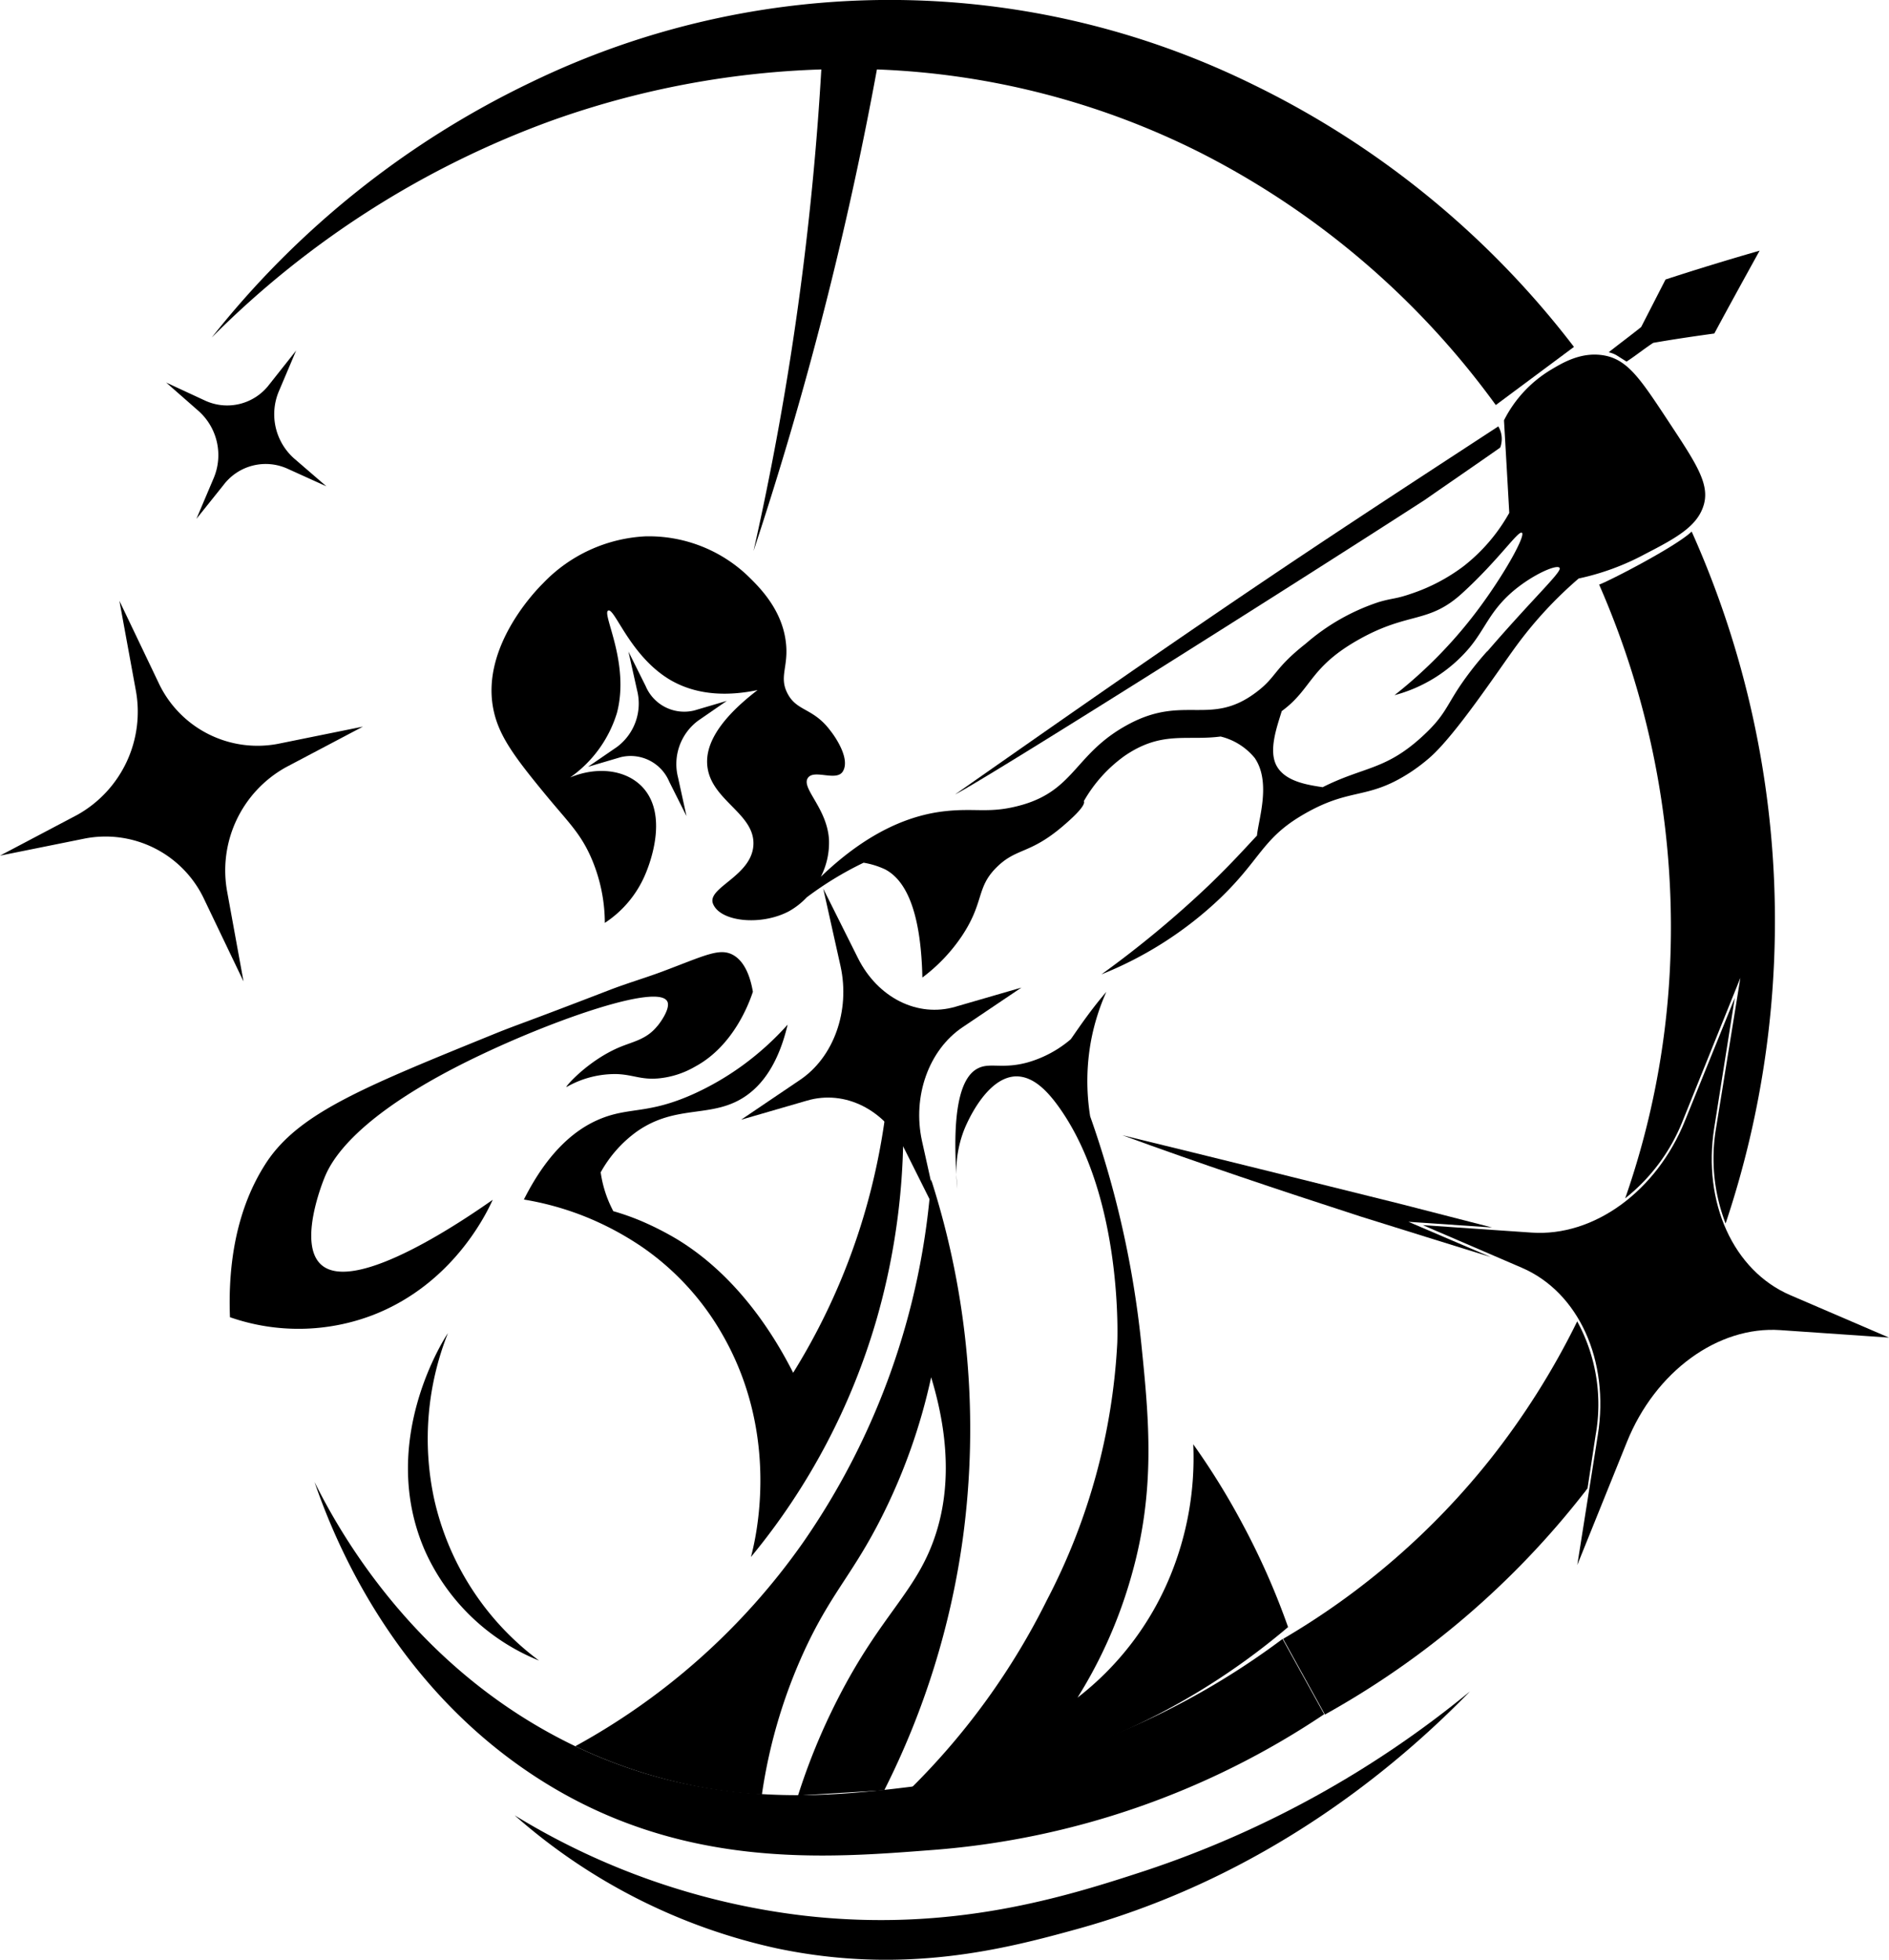 <svg id="Layer_1" data-name="Layer 1" xmlns="http://www.w3.org/2000/svg" viewBox="0 0 232.71 241.34"><path d="M172.41,148.24c-11.41-2.84-22.82-5.68-34.14-8.43,9.46,3.46,19.26,6.74,29.32,10,5.41,1.69,10.82,3.38,16.06,5l-10.14-4.34,10.3.7Z" transform="translate(0 -0.01)"/><path d="M158,201.84l5.13,9.27a100.2,100.2,0,0,1-48,16.7c-13.07,1-31.57,2.69-49.6-9.29-17.26-11.46-24.32-28.84-26.78-36,3.17,6.37,12.36,22.72,31.3,32.13,17.43,8.66,33.29,6.49,43.57,5.22A94.27,94.27,0,0,0,158,201.84Z" transform="translate(0 -0.01)"/><path d="M196.57,176.73l-1,6.57c-.16.17-.24.35-.41.53a105.48,105.48,0,0,1-31.94,27.32l-5.15-9.32a91.84,91.84,0,0,0,25.5-22.1,94.55,94.55,0,0,0,10.73-17A21.35,21.35,0,0,1,196.57,176.73Z" transform="translate(0 -0.01)"/><path d="M208.4,65.47C206.46,67.34,198,71.68,197,72a105.12,105.12,0,0,1,8.7,47.72,100.76,100.76,0,0,1-5.49,27.86,22.94,22.94,0,0,0,7.1-9.58l7.09-17.57-3,18.54a22.27,22.27,0,0,0,1.18,11.71A117.22,117.22,0,0,0,208.4,65.47Z" transform="translate(0 -0.01)"/><path d="M101.18,8.56C100.69,17,99.87,26,98.61,35.51c-1.55,11.7-3.56,22.5-5.78,32.35,3.23-9.75,6.36-20.32,9.2-31.67,2.42-9.64,4.39-18.87,6-27.63a96.58,96.58,0,0,1,40,10.33,102.07,102.07,0,0,1,36.24,31l9.63-7.16a110.76,110.76,0,0,0-39.66-32.37,101.35,101.35,0,0,0-88.79-.23A111.48,111.48,0,0,0,26.08,41.58,114,114,0,0,1,68,14.85,108.82,108.82,0,0,1,101.18,8.56Z" transform="translate(0 -0.01)"/><path d="M114.71,145.27a89.48,89.48,0,0,1-15.84,44.78,82.84,82.84,0,0,1-28,25,61.87,61.87,0,0,0,11.28,4.11A60.22,60.22,0,0,0,93.86,221a64.44,64.44,0,0,1,5.74-18.79c3.09-6.33,5.62-8.66,9-15.35a72.24,72.24,0,0,0,6.11-17.24c2.75,9,1.86,15.28.59,19.24-2.29,7.16-6.7,9.79-12.11,20.4a78,78,0,0,0-4.88,11.86l5.77-.35,4.85-.29a98.52,98.52,0,0,0,9.68-31A100.39,100.39,0,0,0,114.71,145.27Z" transform="translate(0 -0.01)"/><path d="M39.47,155.66c-2.71-2.67.29-10.1.52-10.66.71-1.72,3.42-7.59,19.27-15.1,9.38-4.46,21.85-8.77,22.95-6.56.46.93-1.17,3-1.27,3.07-1.25,1.52-2.72,1.81-4.37,2.46-4.12,1.64-7.13,5.17-6.77,5a12,12,0,0,1,6.25-1.59c2,.09,2.92.72,5.08.53a11,11,0,0,0,4.5-1.45c4.77-2.56,6.69-7.92,7.12-9.22C92.21,119,91,118,90.31,117.61c-1.68-.92-3.46.07-8.79,2.07-2.13.79-4.32,1.43-6.44,2.25-11.29,4.35-10.91,4.09-14,5.33C45,133.8,37,137,32.93,143c-2,3-5,8.93-4.6,19.22A25.63,25.63,0,0,0,46,161.93c9.73-3.8,13.86-12.33,14.7-14.17C58.08,149.59,43.6,159.73,39.47,155.66Z" transform="translate(0 -0.01)"/><path d="M79.33,153.73A32.83,32.83,0,0,1,89,164.36c7.2,12.53,4.09,25.21,3.51,27.39A81.52,81.52,0,0,0,108,162.44a84.63,84.63,0,0,0,1.71-39.57,81.79,81.79,0,0,1-2.41,23.63,79.6,79.6,0,0,1-9.59,22.56c-2.26-4.47-6.76-11.84-14.25-16.41a37.25,37.25,0,0,0-4.31-2.21,30.17,30.17,0,0,0-3.6-1.28l-.1-.2A14.46,14.46,0,0,1,74,144.38a15.37,15.37,0,0,1,4.42-5c5-3.53,9.42-1.5,13.61-4.51,1.75-1.26,3.82-3.66,5-8.68a35.57,35.57,0,0,1-5.41,4.92,34.47,34.47,0,0,1-6.18,3.62c-5.54,2.49-7.78,1.6-11.33,3-2.76,1.09-6.36,3.61-9.57,10a36.12,36.12,0,0,1,7.29,2A37,37,0,0,1,79.33,153.73Z" transform="translate(0 -0.01)"/><path d="M205.15,51.31c-3.08-4.65-4.67-7-7.49-7.52s-5.15.89-6.64,1.78a15.31,15.31,0,0,0-5.74,6.2q.33,5.7.65,11.4a21.87,21.87,0,0,1-5.62,6.56,22.58,22.58,0,0,1-6.54,3.42c-1.89.65-2.17.49-3.91,1a26.17,26.17,0,0,0-9,5.12c-4,3.15-3.56,4.09-6.12,6-5.57,4.2-8.81.32-15.54,3.84s-6.67,8.09-13.22,10c-4,1.15-5.59.37-9.51.79s-9.22,2.19-15.35,8.08a9.21,9.21,0,0,0,1-4.64c-.27-3.87-3.47-6.29-2.59-7.54.77-1.1,3.51.49,4.3-.79,1-1.63-1.16-4.56-1.52-5-2.13-2.87-4.15-2.35-5.31-4.63-1.06-2.06.18-3.28-.19-6.3-.49-4.11-3.36-6.87-4.8-8.26a17.68,17.68,0,0,0-12.53-4.76A18.74,18.74,0,0,0,66.9,71.84c-.79.78-7.52,7.62-6.17,15.25.6,3.39,2.53,6,6.66,11,2.74,3.31,4.24,4.66,5.58,7.88a20.3,20.3,0,0,1,1.54,7.69,13.31,13.31,0,0,0,4.9-5.78c.33-.74,3.2-7.34-.32-11-2.06-2.12-5.58-2.49-8.85-1.13A15.1,15.1,0,0,0,76,87.81c1.62-6.14-1.88-12.22-1.08-12.61s2.73,5.72,7.77,8.61c3.52,2,7.46,1.84,10.64,1.18-5.5,4.21-6.38,7.28-6.2,9.27.39,4.34,5.94,5.91,5.68,9.86-.25,3.76-5.62,5.17-5,7.11.8,2.3,5.91,2.84,9.38,1a9.2,9.2,0,0,0,2.2-1.72,41.66,41.66,0,0,1,7-4.26,10.19,10.19,0,0,1,2.65.82c2.36,1.24,4.4,4.72,4.59,13.32a21.07,21.07,0,0,0,4.79-5c2.86-4.23,1.8-6,4.29-8.51s4.08-1.6,8.21-5.12c.69-.59,2.92-2.5,2.6-3.09h0a17.52,17.52,0,0,1,5-5.56c4.58-3.15,7.63-1.85,11.85-2.4a7.84,7.84,0,0,1,4.2,2.64c2.06,3,.45,7.61.28,9.56-1.36,1.44-3,3.3-6,6.19A127.43,127.43,0,0,1,135.69,120a45.91,45.91,0,0,0,14.64-9.39c4.85-4.67,5.18-7.2,9.74-10,6.22-3.79,8.13-1.92,13.58-5.43a21.86,21.86,0,0,0,2.5-1.89c3.21-2.82,8.4-10.68,10.66-13.76a49.75,49.75,0,0,1,7.67-8.28,30.78,30.78,0,0,0,8.16-3c3.88-2,6.53-3.45,7.27-6.14S208.71,56.73,205.15,51.31Zm-21.94,28.9a39.41,39.41,0,0,0-3.39,4.33c-1.74,2.61-1.91,3.76-4.88,6.41-4.38,3.91-7,3.49-12,6-1.83-.28-4.57-.68-5.65-2.59s.05-4.92.61-6.78c3.75-2.74,3.38-5.39,9.54-8.84S176,76.88,180.2,73c4.47-4.09,6.85-7.71,7.29-7.38s-1.88,4.64-5.07,9a56.28,56.28,0,0,1-10.63,11A18.21,18.21,0,0,0,181,79.81c2-2.4,2.51-4.52,5.4-7,2.48-2.09,5.41-3.34,5.73-2.87s-3.06,3.52-8.89,10.27Z" transform="translate(0 -0.01)"/><path d="M147,177.87a38.24,38.24,0,0,1-2.83,16.2,36.43,36.43,0,0,1-11.43,15,57.69,57.69,0,0,0,6.64-15c3-10.52,2.18-19.18,1.23-28.48a121,121,0,0,0-6.31-28.11,27.4,27.4,0,0,1,.13-9.43,27.07,27.07,0,0,1,1.86-5.89c-.78.9-1.57,1.9-2.38,3s-1.36,1.92-2,2.83a14.14,14.14,0,0,1-5.27,2.84c-3.13.87-4.66,0-6.12.72-1.75.84-3.29,3.87-2.7,13.13a14,14,0,0,1,1-5.65c.26-.63,2.68-6.4,6.37-6.47,2,0,3.7,1.57,5.35,3.91,7.9,11.19,7.1,28.91,7.1,28.91A76.94,76.94,0,0,1,129,197a87.09,87.09,0,0,1-16.67,23.12,82.74,82.74,0,0,0,24.4-6.2,85.48,85.48,0,0,0,21.95-13.54,90.12,90.12,0,0,0-5.56-12.6A88.75,88.75,0,0,0,147,177.87Z" transform="translate(0 -0.01)"/><path d="M117.82,144.67a14.23,14.23,0,0,0,.13,1.73C117.89,145.8,117.85,145.22,117.82,144.67Z" transform="translate(0 -0.01)"/><path d="M30,120.87l-4.79-10a13.43,13.43,0,0,0-14.75-7.6L0,105.38l9.48-5a14.54,14.54,0,0,0,7.23-15.47L14.71,74l4.78,10a13.46,13.46,0,0,0,14.76,7.61l10.46-2.12-9.48,5A14.53,14.53,0,0,0,28,109.9Z" transform="translate(0 -0.01)"/><path d="M40.21,59.9l-4.79-2.17a6.51,6.51,0,0,0-7.88,2L24.2,63.9l2.12-5a7.28,7.28,0,0,0-1.85-8.27l-4-3.51,4.79,2.22a6.5,6.5,0,0,0,7.88-1.94l3.34-4.22-2.12,5a7.28,7.28,0,0,0,1.85,8.27Z" transform="translate(0 -0.01)"/><path d="M66.4,204.5a26.07,26.07,0,0,1-14.07-13.57c-5.83-13.44,2.45-26.16,2.85-26.75a35.25,35.25,0,0,0-1.71,20.36A34,34,0,0,0,66.4,204.5Z" transform="translate(0 -0.01)"/><path d="M194.31,192.73l2.53-16c1.46-9.18-2.37-17.59-9.36-20.6l-12.2-5.25,13.4.92c7.68.53,15.4-5.09,18.9-13.78l6.13-15.12-2.53,16c-1.46,9.18,2.36,17.59,9.36,20.6l12.17,5.23-13.39-.92c-7.68-.53-15.4,5.09-18.9,13.78Z" transform="translate(0 -0.01)"/><path d="M175.53,61.57c-16.9,10.91-53.74,34.15-57.88,36.28,13.94-9.76,28.14-19.69,42.76-29.45,8.11-5.41,16.14-10.64,24.17-15.88a3,3,0,0,1,.42,1.69,3.27,3.27,0,0,1-.17.88l-.09.09C181.71,57.31,178.58,59.44,175.53,61.57Z" transform="translate(0 -0.01)"/><path d="M216.77,30.88c-1.86,3.37-3.72,6.74-5.58,10.2-2.53.35-5,.71-7.52,1.15-1.1.71-2.19,1.6-3.29,2.31l-1.27-.8a3.49,3.49,0,0,0-.93-.35c1.35-1.07,2.62-2,4-3.11l3-5.85C209,33.18,212.88,32,216.77,30.88Z" transform="translate(0 -0.01)"/><path d="M63.4,223.56A87.8,87.8,0,0,0,99,235.91c18.25,2.11,32.22-2.29,42.1-5.53a124.86,124.86,0,0,0,40-22.09c-9,9.25-25.19,22.87-48.42,29.28-8.78,2.42-21.22,5.69-37,2.37A72,72,0,0,1,63.4,223.56Z" transform="translate(0 -0.01)"/><path d="M115.71,150.08l-4.27-8.54c-2.45-4.9-7.36-7.35-12-6L91.3,137.9,98.55,133c4.17-2.8,6.2-8.52,5-14l-2.13-9.55,4.27,8.54c2.45,4.91,7.37,7.35,12,6l8.14-2.36-7.25,4.88c-4.17,2.8-6.2,8.52-5,14Z" transform="translate(0 -0.01)"/><path d="M84.57,100.51l-2.13-4.25a5.16,5.16,0,0,0-6-3l-4,1.18L76,92a6.66,6.66,0,0,0,2.48-7l-1.06-4.75,2.12,4.25a5.16,5.16,0,0,0,6,3l4-1.18L86,88.76a6.66,6.66,0,0,0-2.47,7Z" transform="translate(0 -0.01)"/></svg>